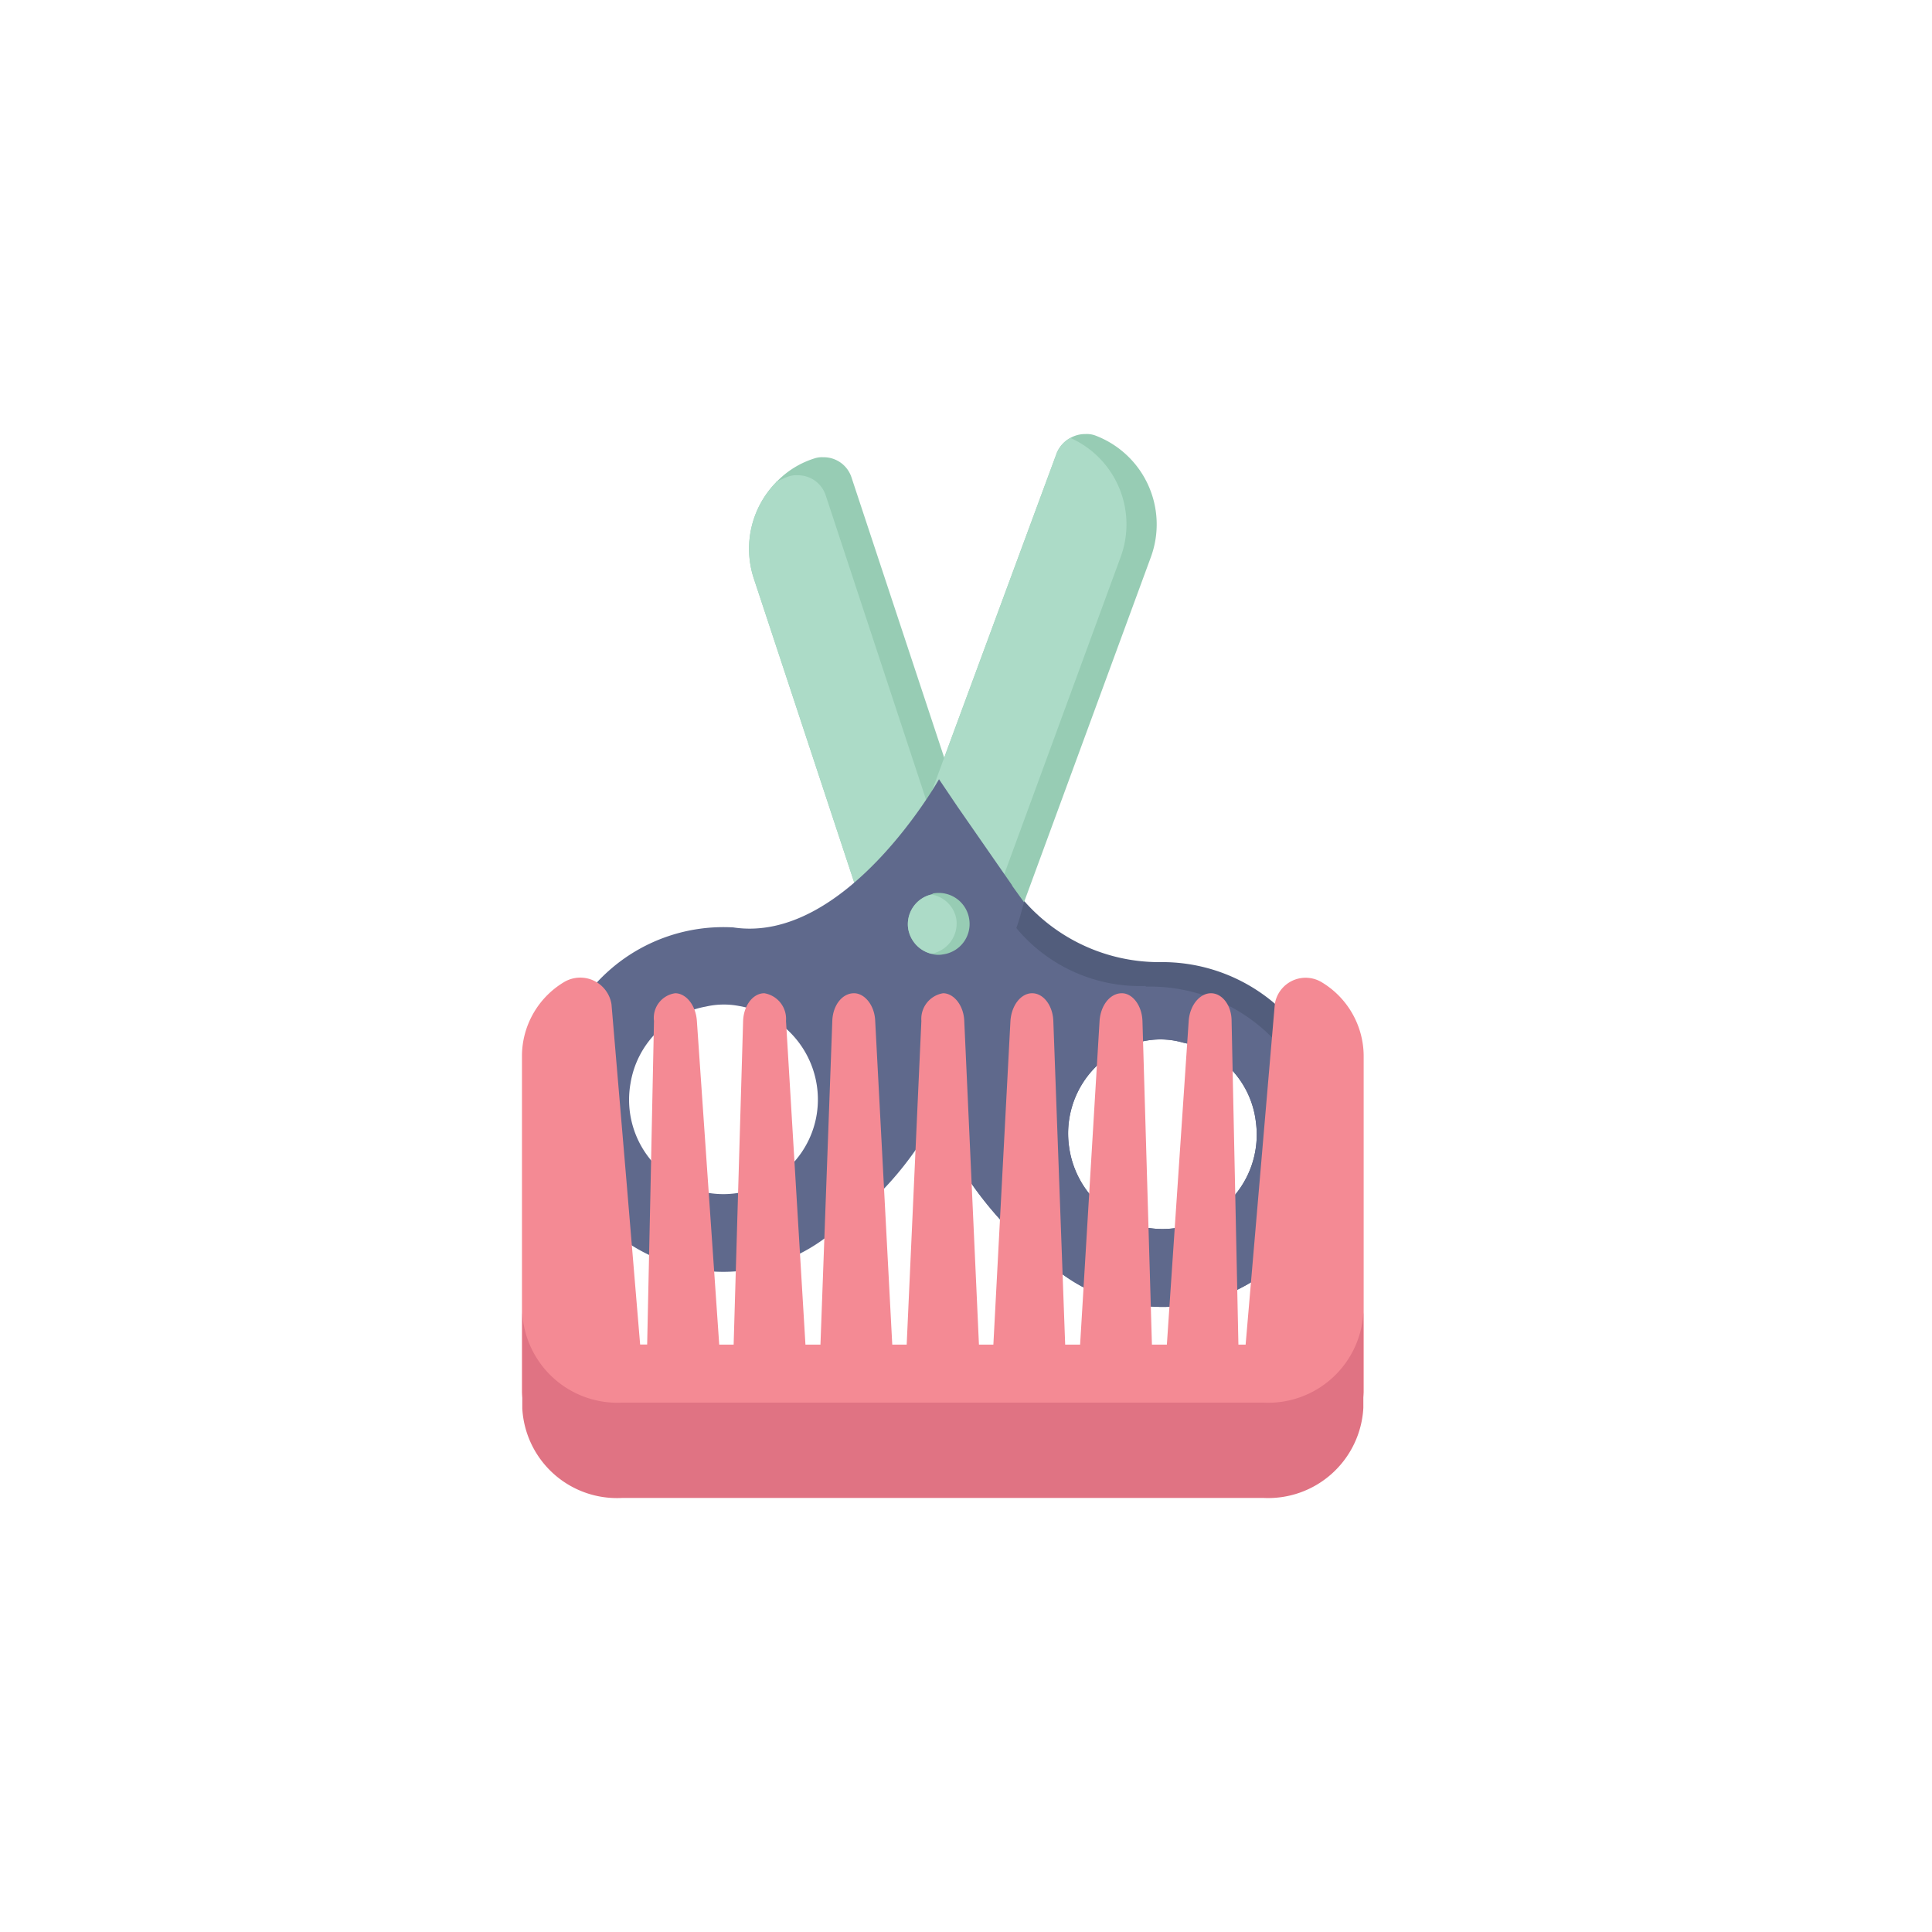 <svg xmlns="http://www.w3.org/2000/svg" viewBox="0 0 30 30"><defs><style>.cls-1{fill:#97ccb4;}.cls-2{fill:#acdbc7;}.cls-3{fill:#525d7c;}.cls-4{fill:#5f698c;}.cls-5{fill:#f48a94;}.cls-6{fill:#e07383;}</style></defs><g id="Layer_2" data-name="Layer 2"><path class="cls-1" d="M15.411,14.03l-.47.09-1.45.27-1.79-5.42a1.476,1.476,0,0,1,.35-1.48.01.01,0,0,1,.01-.01,1.392,1.392,0,0,1,.58-.36.364.364,0,0,1,.14-.02.454.454,0,0,1,.44.31Z"/><path class="cls-2" d="M14.941,14.12l-1.45.27-1.79-5.42a1.476,1.476,0,0,1,.35-1.48.01.01,0,0,1,.01-.01,1.416,1.416,0,0,1,.18-.08.364.364,0,0,1,.14-.02.453.453,0,0,1,.44.31Z"/><path class="cls-3" d="M20.711,17.25a2.69,2.69,0,0,0-2.71-2.31h-.01a2.794,2.794,0,0,1-2.27-1.18l-.01-.02a7.155,7.155,0,0,1-.84-1.21l-1.38,1.86c.01.03.01.06.02.08a12.573,12.573,0,0,0,1.01,2.89,5.626,5.626,0,0,0,1.75,2.26l.01-.01a2.646,2.646,0,0,0,2.13.66,2.679,2.679,0,0,0,1.89-1.21A2.633,2.633,0,0,0,20.711,17.25Zm-2.46,1.82a1.45,1.45,0,0,1-.99-.22,1.482,1.482,0,0,1-.66-1.04,1.462,1.462,0,0,1,1.26-1.66,1.264,1.264,0,0,1,.51.04,1.426,1.426,0,0,1,1.13,1.23A1.465,1.465,0,0,1,18.251,19.07Z"/><path class="cls-4" d="M17.791,15.32v-.01a2.497,2.497,0,0,1-2.01-.9,6.624,6.624,0,0,1-1.11-1.5l-1.16,1.56a12.573,12.573,0,0,0,1.01,2.89,5.626,5.626,0,0,0,1.75,2.26l.01-.01a2.646,2.646,0,0,0,2.13.66,2.679,2.679,0,0,0,1.89-1.21,2.67,2.67,0,0,0-2.51-3.74Zm.46,3.75a1.45,1.45,0,0,1-.99-.22,1.482,1.482,0,0,1-.66-1.04,1.462,1.462,0,0,1,1.26-1.66,1.264,1.264,0,0,1,.51.04,1.426,1.426,0,0,1,1.13,1.23A1.465,1.465,0,0,1,18.251,19.07Z"/><path class="cls-1" d="M17.871,8.65l-1.97,5.36-.43-.1-1.48-.33,2.42-6.55a.471.471,0,0,1,.21-.23.465.465,0,0,1,.23-.06.388.388,0,0,1,.15.02A1.475,1.475,0,0,1,17.871,8.65Z"/><path class="cls-2" d="M17.401,8.65l-1.93,5.26-1.48-.33,2.42-6.55a.471.471,0,0,1,.21-.23A1.469,1.469,0,0,1,17.401,8.65Z"/><path class="cls-4" d="M15.721,13.76l-.01-.02-.84-1.21-.29-.43s-1.45,2.57-3.2,2.3h-.01a2.676,2.676,0,0,0-.59,5.31,2.642,2.642,0,0,0,2.15-.58h.01a5.045,5.045,0,0,0,1.58-1.77,11.794,11.794,0,0,0,1.26-2.95c.05-.13.08-.26.12-.4Zm-3.04,3.55a1.459,1.459,0,0,1-.7,1.02,1.424,1.424,0,0,1-1,.19,1.465,1.465,0,0,1-1.19-1.7,1.446,1.446,0,0,1,1.17-1.19,1.251,1.251,0,0,1,.51-.01A1.474,1.474,0,0,1,12.681,17.31Z"/><path class="cls-1" d="M15.051,14.28a.476.476,0,0,1-.41.54.367.367,0,0,1-.18-.01.482.482,0,0,1-.36-.4.474.474,0,0,1,.36-.52c.02-.01.03-.02.05-.02A.478.478,0,0,1,15.051,14.28Z"/><path class="cls-2" d="M14.851,14.28a.478.478,0,0,1-.39.53.482.482,0,0,1-.36-.4.474.474,0,0,1,.36-.52A.467.467,0,0,1,14.851,14.28Z"/><path class="cls-5" d="M19.795,15.594l-.453,5.285h-.112L19.124,15.853c0-.243-.147-.43-.32-.43s-.329.186-.346.43l-.339,5.026h-.232L17.74,15.853c-.009-.243-.156-.43-.32-.43-.182,0-.329.186-.346.43l-.302,5.026h-.232L16.356,15.853c-.009-.243-.156-.43-.329-.43-.173,0-.32.186-.337.43l-.265,5.026H15.201L14.973,15.853c-.009-.243-.164-.43-.329-.43a.404.404,0,0,0-.337.43l-.228,5.026h-.224l-.265-5.026c-.009-.243-.164-.43-.329-.43-.182,0-.329.186-.337.43l-.184,5.026H12.507L12.205,15.853a.404.404,0,0,0-.337-.43c-.173,0-.32.186-.329.43l-.147,5.026H11.168L10.821,15.853c-.017-.251-.173-.43-.337-.43a.386.386,0,0,0-.329.43l-.052,2.513-.054,2.512h-.109l-.21-2.512-.235-2.773a.491.491,0,0,0-.74-.341,1.342,1.342,0,0,0-.65,1.135v5.237a1.48,1.48,0,0,0,1.552,1.394H19.623A1.486,1.486,0,0,0,21.175,21.617V16.388a1.342,1.342,0,0,0-.65-1.135A.484.484,0,0,0,19.795,15.594Z"/><path class="cls-6" d="M21.17,20.38v1.48a1.48,1.48,0,0,1-1.55,1.4h-9.96a1.473,1.473,0,0,1-1.55-1.39v-1.49a1.48,1.48,0,0,0,1.55,1.4h9.96A1.48,1.48,0,0,0,21.17,20.38Z"/></g></svg>